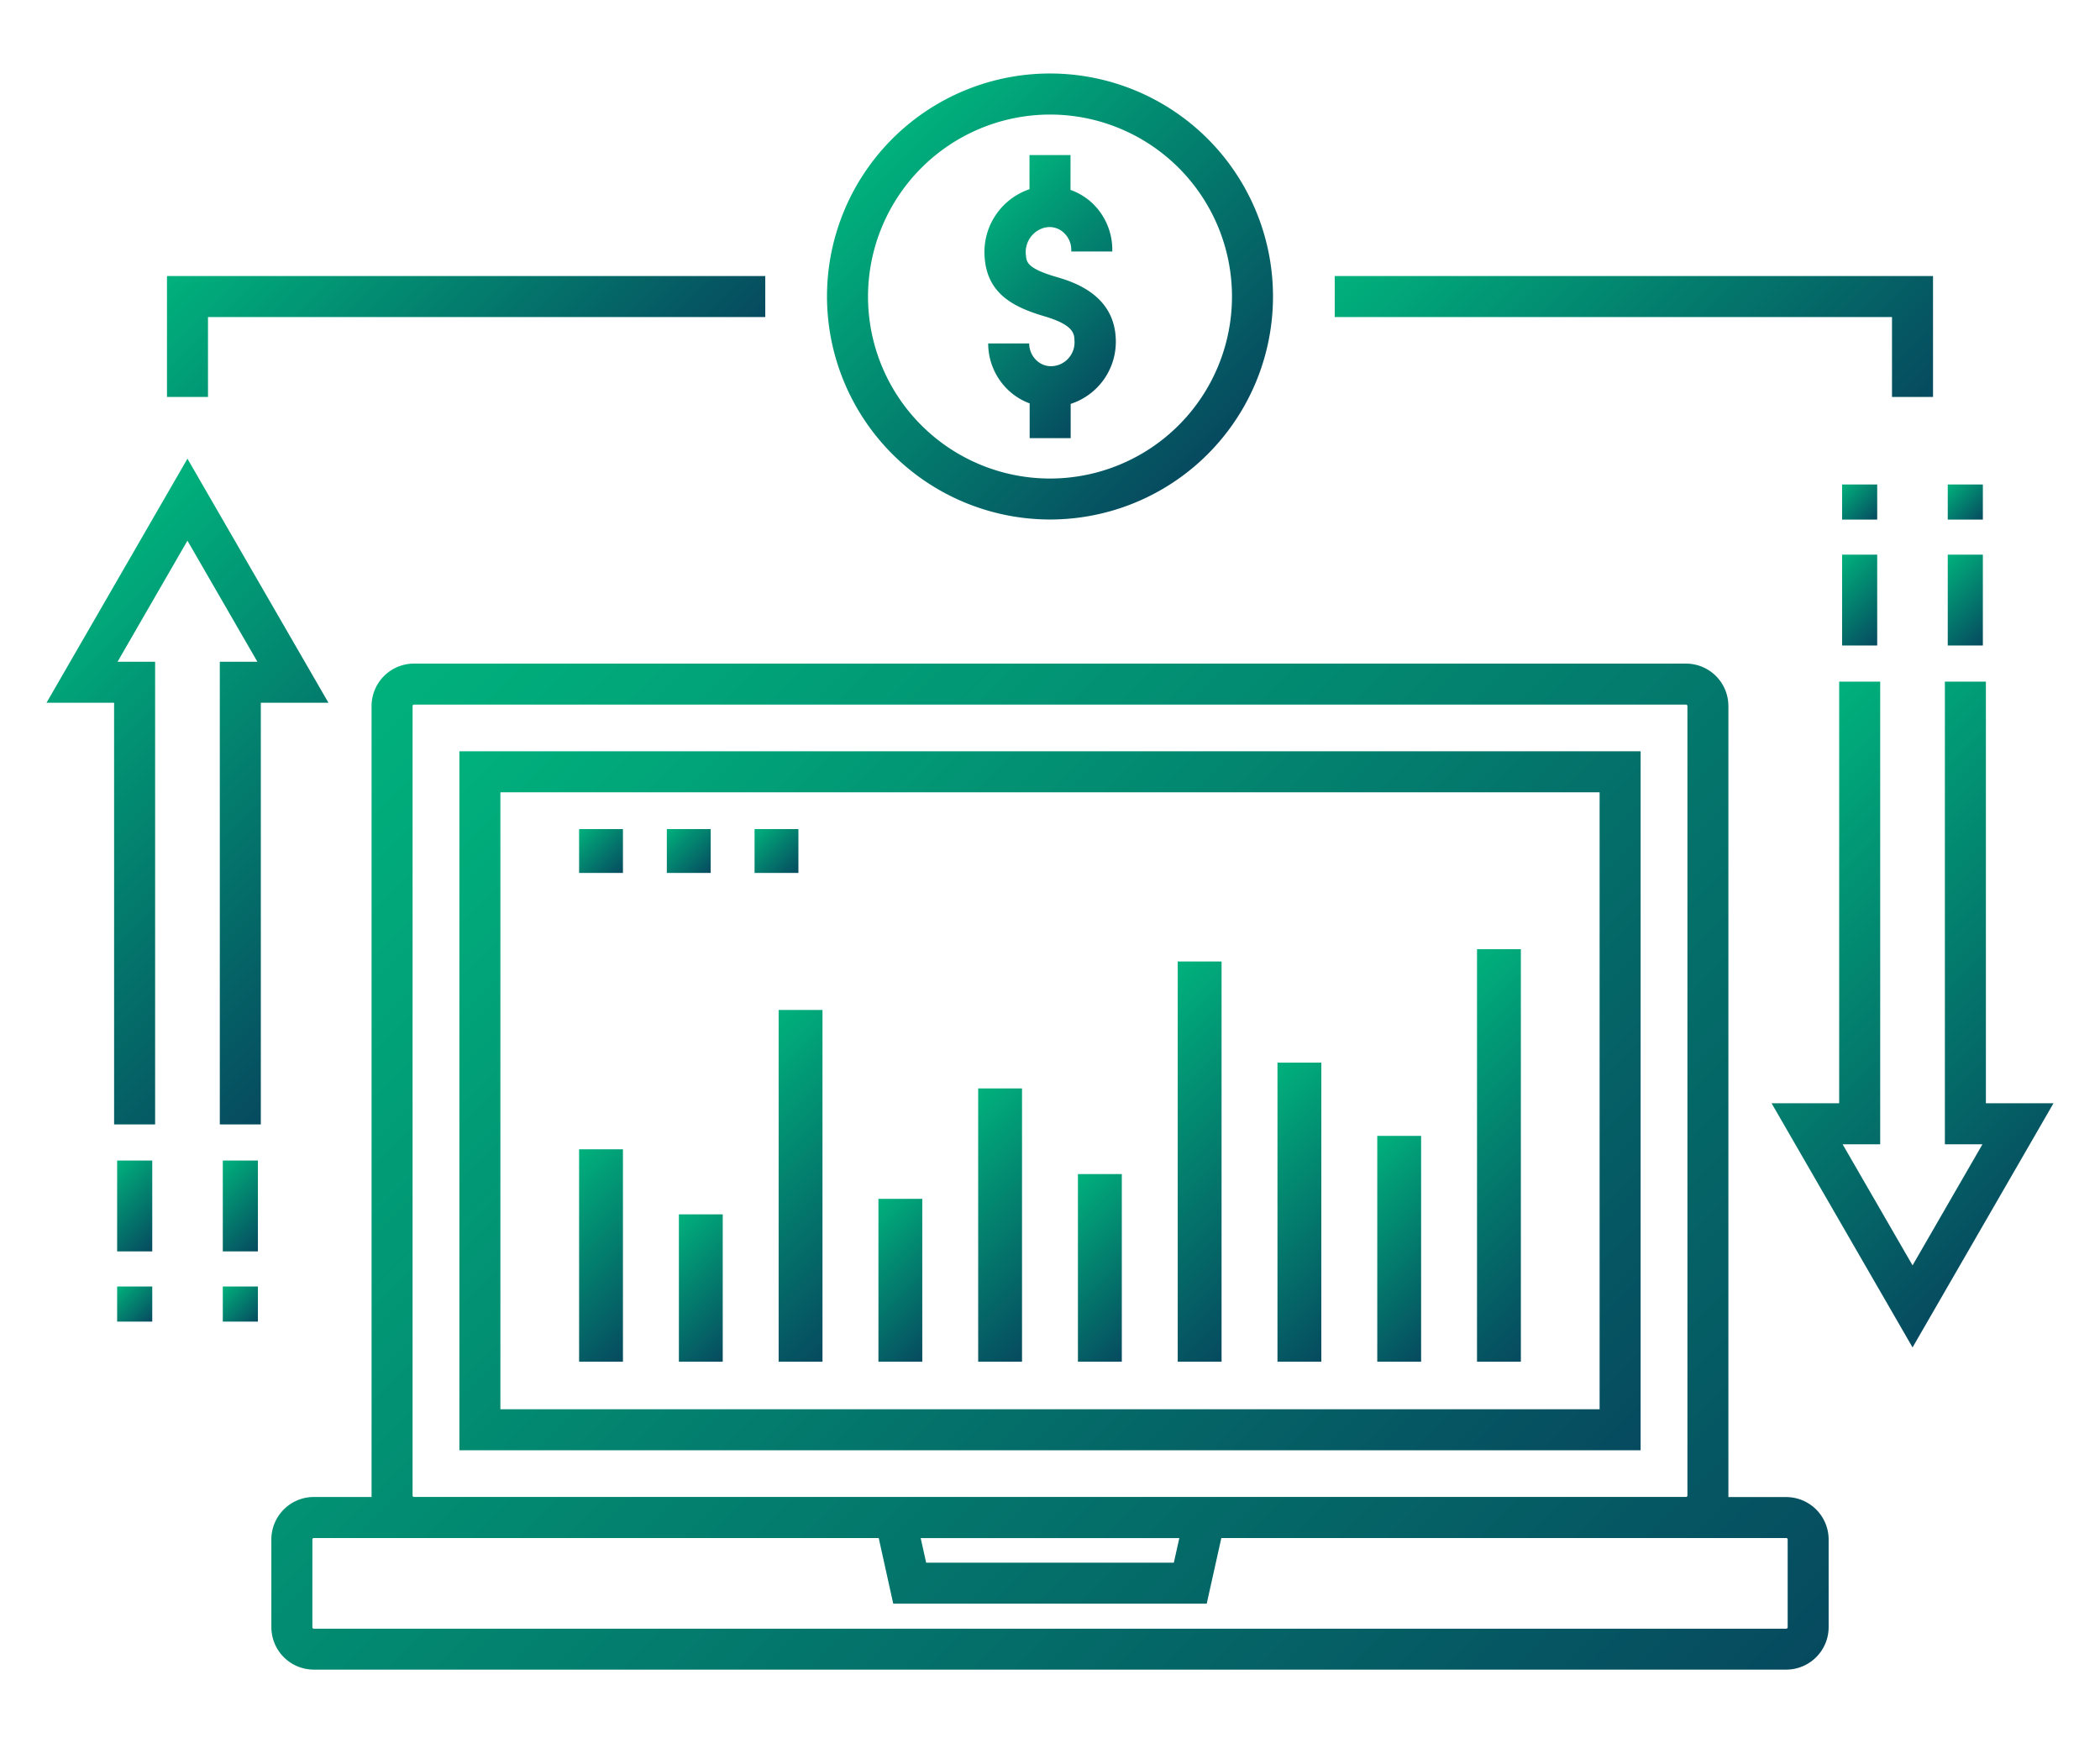 <svg id="katman_1" data-name="katman 1" xmlns="http://www.w3.org/2000/svg" xmlns:xlink="http://www.w3.org/1999/xlink" viewBox="0 0 512 425">
  <defs>
    <style>
      .cls-1 {
        fill: url(#Adsız_degrade_11);
      }

      .cls-2 {
        fill: url(#Adsız_degrade_11-2);
      }

      .cls-3 {
        fill: url(#Adsız_degrade_11-3);
      }

      .cls-4 {
        fill: url(#Adsız_degrade_11-4);
      }

      .cls-5 {
        fill: url(#Adsız_degrade_11-5);
      }

      .cls-6 {
        fill: url(#Adsız_degrade_11-6);
      }

      .cls-7 {
        fill: url(#Adsız_degrade_11-7);
      }

      .cls-8 {
        fill: url(#Adsız_degrade_11-8);
      }

      .cls-9 {
        fill: url(#Adsız_degrade_11-9);
      }

      .cls-10 {
        fill: url(#Adsız_degrade_11-10);
      }

      .cls-11 {
        fill: url(#Adsız_degrade_11-11);
      }

      .cls-12 {
        fill: url(#Adsız_degrade_11-12);
      }

      .cls-13 {
        fill: url(#Adsız_degrade_11-13);
      }

      .cls-14 {
        fill: url(#Adsız_degrade_11-14);
      }

      .cls-15 {
        fill: url(#Adsız_degrade_11-15);
      }

      .cls-16 {
        fill: url(#Adsız_degrade_11-16);
      }

      .cls-17 {
        fill: url(#Adsız_degrade_11-17);
      }

      .cls-18 {
        fill: url(#Adsız_degrade_11-18);
      }

      .cls-19 {
        fill: url(#Adsız_degrade_11-19);
      }

      .cls-20 {
        fill: url(#Adsız_degrade_11-20);
      }

      .cls-21 {
        fill: url(#Adsız_degrade_11-21);
      }

      .cls-22 {
        fill: url(#Adsız_degrade_11-22);
      }

      .cls-23 {
        fill: url(#Adsız_degrade_11-23);
      }

      .cls-24 {
        fill: url(#Adsız_degrade_11-24);
      }

      .cls-25 {
        fill: url(#Adsız_degrade_11-25);
      }

      .cls-26 {
        fill: url(#Adsız_degrade_11-26);
      }

      .cls-27 {
        fill: url(#Adsız_degrade_11-27);
      }

      .cls-28 {
        fill: url(#Adsız_degrade_11-28);
      }

      .cls-29 {
        fill: url(#Adsız_degrade_11-29);
      }
    </style>
    <linearGradient id="Adsız_degrade_11" data-name="Adsız degrade 11" x1="141.38" y1="153.76" x2="370.62" y2="383" gradientUnits="userSpaceOnUse">
      <stop offset="0" stop-color="#00b17c"/>
      <stop offset="1" stop-color="#064a5f"/>
    </linearGradient>
    <linearGradient id="Adsız_degrade_11-2" x1="359.38" y1="33.33" x2="447.06" y2="121.01" xlink:href="#Adsız_degrade_11"/>
    <linearGradient id="Adsız_degrade_11-3" x1="69.81" y1="38.2" x2="147.74" y2="116.14" xlink:href="#Adsız_degrade_11"/>
    <linearGradient id="Adsız_degrade_11-4" x1="108.9" y1="149.54" x2="403.1" y2="443.74" xlink:href="#Adsız_degrade_11"/>
    <linearGradient id="Adsız_degrade_11-5" x1="130.92" y1="290.49" x2="162.16" y2="321.73" xlink:href="#Adsız_degrade_11"/>
    <linearGradient id="Adsız_degrade_11-6" x1="159.21" y1="302.38" x2="182.52" y2="325.69" xlink:href="#Adsız_degrade_11"/>
    <linearGradient id="Adsız_degrade_11-7" x1="171.08" y1="265.01" x2="219.3" y2="313.24" xlink:href="#Adsız_degrade_11"/>
    <linearGradient id="Adsız_degrade_11-8" x1="206.91" y1="299.55" x2="232.11" y2="324.75" xlink:href="#Adsız_degrade_11"/>
    <linearGradient id="Adsız_degrade_11-9" x1="224.51" y1="279.35" x2="263.17" y2="318.02" xlink:href="#Adsız_degrade_11"/>
    <linearGradient id="Adsız_degrade_11-10" x1="254.05" y1="295.02" x2="282.27" y2="323.24" xlink:href="#Adsız_degrade_11"/>
    <linearGradient id="Adsız_degrade_11-11" x1="265.42" y1="256.14" x2="319.56" y2="310.28" xlink:href="#Adsız_degrade_11"/>
    <linearGradient id="Adsız_degrade_11-12" x1="295.91" y1="274.63" x2="337.72" y2="316.44" xlink:href="#Adsız_degrade_11"/>
    <linearGradient id="Adsız_degrade_11-13" x1="324.7" y1="288.03" x2="357.57" y2="320.91" xlink:href="#Adsız_degrade_11"/>
    <linearGradient id="Adsız_degrade_11-14" x1="337.64" y1="253.9" x2="393.28" y2="309.53" xlink:href="#Adsız_degrade_11"/>
    <linearGradient id="Adsız_degrade_11-15" x1="141.19" y1="202.14" x2="151.89" y2="212.84" xlink:href="#Adsız_degrade_11"/>
    <linearGradient id="Adsız_degrade_11-16" x1="162.58" y1="202.14" x2="173.28" y2="212.84" xlink:href="#Adsız_degrade_11"/>
    <linearGradient id="Adsız_degrade_11-17" x1="183.97" y1="202.14" x2="194.66" y2="212.84" xlink:href="#Adsız_degrade_11"/>
    <linearGradient id="Adsız_degrade_11-18" x1="217.58" y1="33.87" x2="294.42" y2="110.72" xlink:href="#Adsız_degrade_11"/>
    <linearGradient id="Adsız_degrade_11-19" x1="236.25" y1="52.55" x2="275.74" y2="92.04" xlink:href="#Adsız_degrade_11"/>
    <linearGradient id="Adsız_degrade_11-20" x1="0.65" y1="156.88" x2="90.75" y2="246.98" xlink:href="#Adsız_degrade_11"/>
    <linearGradient id="Adsız_degrade_11-21" x1="25.16" y1="286.35" x2="40.52" y2="301.7" xlink:href="#Adsız_degrade_11"/>
    <linearGradient id="Adsız_degrade_11-22" x1="28.56" y1="313.66" x2="37.12" y2="322.22" xlink:href="#Adsız_degrade_11"/>
    <linearGradient id="Adsız_degrade_11-23" x1="50.92" y1="286.35" x2="66.28" y2="301.7" xlink:href="#Adsız_degrade_11"/>
    <linearGradient id="Adsız_degrade_11-24" x1="54.32" y1="313.66" x2="62.88" y2="322.22" xlink:href="#Adsız_degrade_11"/>
    <linearGradient id="Adsız_degrade_11-25" x1="421.24" y1="193.35" x2="511.35" y2="283.46" xlink:href="#Adsız_degrade_11"/>
    <linearGradient id="Adsız_degrade_11-26" x1="471.48" y1="138.63" x2="486.84" y2="153.99" xlink:href="#Adsız_degrade_11"/>
    <linearGradient id="Adsız_degrade_11-27" x1="474.88" y1="118.12" x2="483.44" y2="126.68" xlink:href="#Adsız_degrade_11"/>
    <linearGradient id="Adsız_degrade_11-28" x1="445.72" y1="138.63" x2="461.08" y2="153.99" xlink:href="#Adsız_degrade_11"/>
    <linearGradient id="Adsız_degrade_11-29" x1="449.12" y1="118.12" x2="457.68" y2="126.68" xlink:href="#Adsız_degrade_11"/>
  </defs>
  <title>pc icon</title>
  <g>
    <path class="cls-1" d="M400,183.17H112V353.59H400V183.17ZM390,343.59H122V193.17H390V343.59Z"/>
    <polygon class="cls-2" points="461.29 96.78 471.29 96.78 471.29 67.3 325.42 67.3 325.42 77.3 461.29 77.3 461.29 96.78"/>
    <polygon class="cls-3" points="50.71 77.3 186.58 77.3 186.58 67.3 40.71 67.3 40.71 96.78 50.71 96.78 50.71 77.3"/>
    <path class="cls-4" d="M435.51,365H421.4c0-.12,0-.23,0-.35V172.13a10.36,10.36,0,0,0-10.35-10.34H100.94a10.36,10.36,0,0,0-10.35,10.34v192.5c0,.12,0,.24,0,.35H76.5a10.36,10.36,0,0,0-10.34,10.34v21.39A10.36,10.36,0,0,0,76.5,407.07h359a10.36,10.36,0,0,0,10.34-10.35V375.33A10.36,10.36,0,0,0,435.51,365ZM100.58,172.13a.35.35,0,0,1,.35-.34H411.06a.35.35,0,0,1,.35.34v192.5a.35.35,0,0,1-.35.34H100.94a.35.35,0,0,1-.35-.34V172.13ZM287.53,375,286.19,381H225.81L224.47,375Zm148.32,21.74a.35.35,0,0,1-.34.35H76.5a.35.35,0,0,1-.34-.35V375.33a.34.34,0,0,1,.34-.34H214.24l3.54,16h76.43l3.56-16H435.51a.34.34,0,0,1,.34.34Z"/>
    <rect class="cls-5" x="141.19" y="280.21" width="10.69" height="51.79"/>
    <rect class="cls-6" x="165.52" y="296.07" width="10.69" height="35.93"/>
    <rect class="cls-7" x="189.84" y="246.24" width="10.69" height="85.76"/>
    <rect class="cls-8" x="214.17" y="292.29" width="10.69" height="39.71"/>
    <rect class="cls-9" x="238.49" y="265.37" width="10.69" height="66.63"/>
    <rect class="cls-10" x="262.81" y="286.25" width="10.7" height="45.75"/>
    <rect class="cls-11" x="287.14" y="234.42" width="10.69" height="97.58"/>
    <rect class="cls-12" x="311.46" y="259.08" width="10.69" height="72.92"/>
    <rect class="cls-13" x="335.79" y="276.94" width="10.69" height="55.06"/>
    <rect class="cls-14" x="360.11" y="231.42" width="10.69" height="100.58"/>
    <rect class="cls-15" x="141.19" y="202.14" width="10.69" height="10.69"/>
    <rect class="cls-16" x="162.58" y="202.14" width="10.69" height="10.69"/>
    <rect class="cls-17" x="183.97" y="202.14" width="10.69" height="10.69"/>
    <path class="cls-18" d="M256,126.66A54.37,54.37,0,1,0,201.63,72.3,54.43,54.43,0,0,0,256,126.66Zm0-98.73A44.37,44.37,0,1,1,211.63,72.3,44.42,44.42,0,0,1,256,27.93Z"/>
    <path class="cls-19" d="M254.59,77.1c7.28,2.14,7.34,4.34,7.38,6a5.82,5.82,0,0,1-4,5.91,7.09,7.09,0,0,1-1.12.24,5.09,5.09,0,0,1-4-1.26,5.66,5.66,0,0,1-1.92-4.25h-10a15.67,15.67,0,0,0,5.31,11.75,15.26,15.26,0,0,0,4.8,2.86v8.48h10V98.47a15.91,15.91,0,0,0,11-15.7c-.31-11.09-10.67-14.13-14.56-15.27-7.07-2.07-7.2-3.62-7.35-5.26a6.15,6.15,0,0,1,4.69-6.77l.47-.07a5,5,0,0,1,4,1.28,5.66,5.66,0,0,1,1.9,4.25v.39l10,0v-.39a15.66,15.66,0,0,0-5.27-11.76A15.25,15.25,0,0,0,261,46.3v-8.5H251v8.33a16.18,16.18,0,0,0-10.9,17C240.87,71.89,247.52,75,254.59,77.1Z"/>
    <polygon class="cls-20" points="45.7 111.83 11.34 171.34 27.82 171.34 27.82 274.14 37.82 274.14 37.82 161.34 28.66 161.34 45.7 131.82 62.75 161.34 53.59 161.34 53.59 274.14 63.59 274.14 63.59 171.34 80.08 171.34 45.7 111.83"/>
    <rect class="cls-21" x="28.56" y="282.95" width="8.56" height="22.15"/>
    <rect class="cls-22" x="28.56" y="313.66" width="8.56" height="8.56"/>
    <rect class="cls-23" x="54.32" y="282.95" width="8.56" height="22.15"/>
    <rect class="cls-24" x="54.32" y="313.66" width="8.56" height="8.56"/>
    <polygon class="cls-25" points="484.18 268.99 484.18 166.19 474.18 166.19 474.18 278.99 483.34 278.99 466.3 308.51 449.25 278.99 458.41 278.99 458.41 166.19 448.41 166.19 448.41 268.99 431.93 268.99 466.3 328.51 500.66 268.99 484.18 268.99"/>
    <rect class="cls-26" x="474.88" y="135.23" width="8.56" height="22.15"/>
    <rect class="cls-27" x="474.88" y="118.12" width="8.56" height="8.56"/>
    <rect class="cls-28" x="449.12" y="135.23" width="8.56" height="22.15"/>
    <rect class="cls-29" x="449.12" y="118.12" width="8.56" height="8.56"/>
  </g>
</svg>
